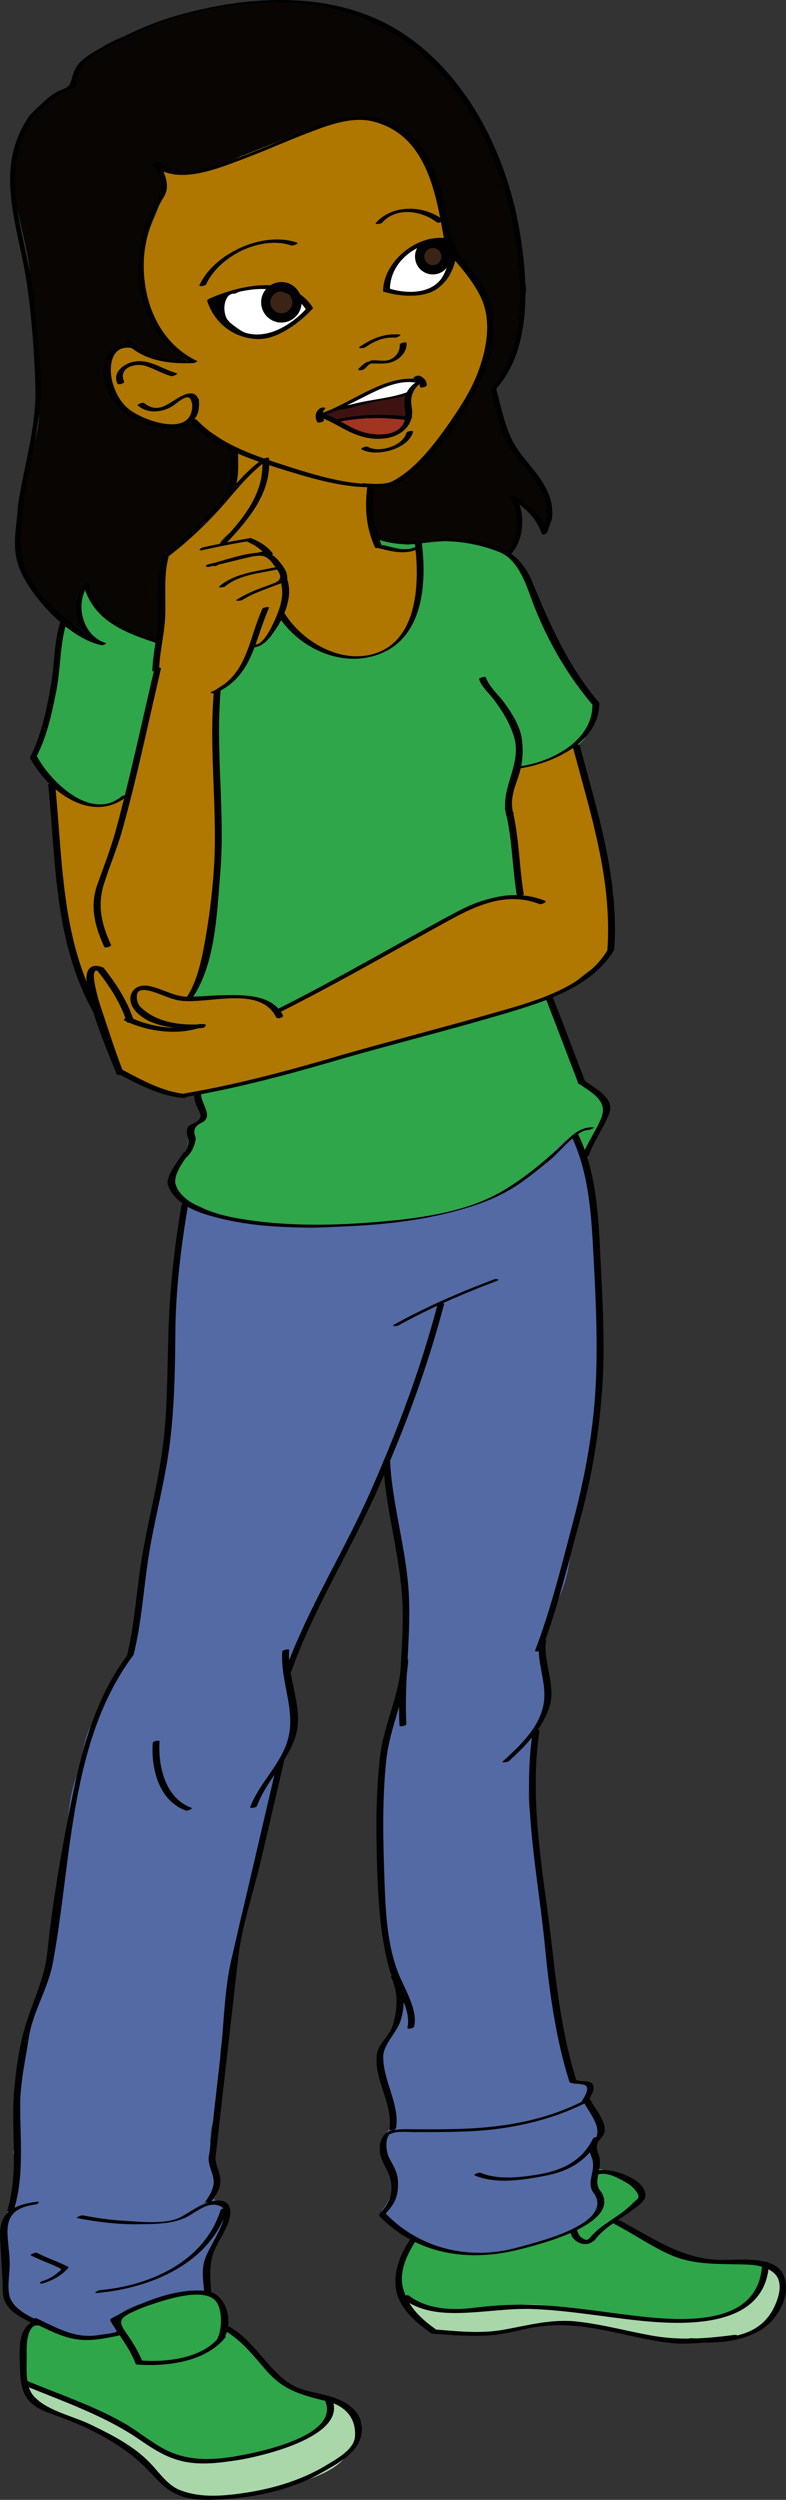 <svg version="1.1" xmlns="http://www.w3.org/2000/svg" xmlns:xlink="http://www.w3.org/1999/xlink" width="63.384" height="201.346" viewBox="0,0,63.384,201.346"><rect x="0" y="0" width="63.384" height="201.346" fill="#333333" stroke="none"/><g transform="translate(-209,-80)"><g data-paper-data="{&quot;isPaintingLayer&quot;:true}" fill="none" fill-rule="nonzero" stroke="none" stroke-width="none" stroke-linecap="butt" stroke-linejoin="miter" stroke-miterlimit="10" stroke-dasharray="" stroke-dashoffset="0" font-family="none" font-weight="none" font-size="none" text-anchor="none" style="mix-blend-mode: normal"><path d="M212.439,266.987c0.376,0.308 0.439,0.46 0.712,0.578c0.806,0.351 2.429,0.823 3.142,0.721c1.376,-0.197 1.187,-0.176 2.481,-0.258c0.069,-0.371 -0.282,-0.935 -0.244,-1.301c0.436,-0.211 1.01,-0.736 1.478,-0.931c0.806,-0.335 2.11,-0.63 2.923,-0.874c0.94,-0.282 2.048,-0.291 3.028,-0.136c0.72,0.112 1.101,1.91 1.242,2.586c0.086,0.413 0.668,0.317 0.928,0.648c0.226,0.286 0.718,0.416 0.893,0.734c0.397,0.721 1.007,1.223 1.474,1.854c0.505,0.682 0.929,1.161 1.682,1.508c0.893,0.411 0.459,0.483 1.55,0.727c0.533,0.119 1.656,0.419 2.172,0.545c0.45,0.112 1.38,0.384 1.388,0.974c1.557,0.566 0.795,1.802 -0.072,2.836c-0.428,0.51 -0.977,1.025 -1.545,1.307c-0.709,0.35 -1.346,0.773 -2.079,1.069c-0.827,0.334 -1.671,0.727 -2.555,0.86c-0.865,0.131 -1.744,0.469 -2.629,0.507c-1.931,0.087 -4.937,0.772 -6.186,-0.925c-1.01,-1.373 -2.531,-2.384 -3.931,-3.381c-1.487,-1.059 -2.982,-1.312 -4.559,-2.188c-0.769,-0.428 -2.198,-0.832 -2.623,-1.64c-0.412,-0.782 -0.272,-1.495 -0.316,-2.386c-0.037,-0.735 -0.003,-1.805 0.301,-2.43c0.28,-0.576 0.641,-0.738 1.45,-0.7" id="Shoe_Left_1_" fill="#2fa64a" stroke="none" stroke-width="1"/><path d="M242.759,260.296c0.553,0.163 0.846,0.483 1.116,0.608c0.512,0.237 1.523,0.29 2.074,0.429c1.262,0.32 2.863,-0.141 4.161,-0.216c1.815,-0.106 3.468,-1.073 5.19,-1.73c0.64,-0.245 1.818,-1.095 1.91,-1.841c0.09,-0.727 -0.476,-1.527 -0.428,-2.282c0.064,-1.053 0.922,-0.406 1.71,-0.183c0.389,0.109 0.476,0.094 0.81,0.319c0.243,0.16 0.71,0.173 0.806,0.445c0.474,1.334 1.499,0.436 0.474,1.334c0.184,-0.017 -2.018,1.758 -1.831,1.802c0.823,0.185 0.659,0.136 1.351,0.574c0.767,0.485 1.629,0.996 2.449,1.353c2.124,0.927 4.288,1.304 6.58,1.304c0.79,0 2.076,-0.29 2.406,0.622c0.198,0.541 0.784,1.732 0.6,2.229c-0.51,1.384 -1,2.482 -2.432,2.78c-2.032,0.425 -5.259,0.774 -7.377,0.462c-1.825,-0.269 -3.927,-0.806 -5.744,-1.142c-2.271,-0.419 -3.793,-0.167 -5.975,0.43c-1.815,0.496 -4.202,0.299 -6.104,0.089c-0.572,-0.064 -1.492,-0.492 -1.879,-0.88c-0.287,-0.287 -0.467,-0.607 -0.659,-0.967c-0.331,-0.623 -0.658,-1.286 -0.727,-1.996c-0.075,-0.771 -0.092,-2.102 0.421,-2.674c0.236,-0.265 0.405,-1.043 0.799,-0.96" id="Shoe_Right_1_" fill="#2fa64a" stroke="none" stroke-width="1"/><path d="M210.785,272.017c2.051,0.334 4.252,1.694 6.182,2.473c2.15,0.866 3.894,2.474 6.085,3.279c2.447,0.899 5.425,0.589 7.866,-0.338c1.145,-0.434 2.333,-0.691 3.229,-1.338c0.556,-0.397 1.173,-0.603 1.409,-1.194c0.164,-0.409 -0.146,-0.688 0.039,-1.038c0.051,-0.098 -0.191,-0.435 -0.186,-0.536c1.188,-0.136 1.637,0.488 2.274,1.508c0.676,1.081 -0.008,1.779 -0.483,2.596c-1.156,1.984 -4.318,2.554 -6.501,3.146c-2.177,0.59 -5.503,1.141 -7.586,0.188c-0.582,-0.266 -0.638,-0.591 -1.013,-1.002c-0.319,-0.35 -0.813,-0.585 -1.186,-0.879c-0.511,-0.402 -0.785,-0.922 -1.241,-1.316c-0.376,-0.324 -0.736,-0.54 -1.186,-0.769c-1.378,-0.699 -3.035,-1.51 -4.46,-2.123c-0.585,-0.252 -1.744,-0.677 -2.268,-1.015c-0.78,-0.502 -0.429,-1.126 -0.98,-1.711" id="Shoe_Trim_Left_1_" fill="#a9d7aa" stroke="none" stroke-width="1"/><path d="M241.935,265.407c0.158,-0.39 2.333,0.764 2.759,0.72c1.021,-0.103 2.176,0.15 3.187,-0.118c0.907,-0.241 1.593,0.016 2.401,-0.214c1.075,-0.305 2.084,-0.183 3.186,-0.071c1.127,0.113 2.202,0.451 3.352,0.57c1.363,0.142 2.8,0.375 4.187,0.499c2.18,0.196 4.17,0.342 6.301,-0.356c3.369,-1.104 3.301,-3.81 3.66,-4.117c1.414,1.062 1.425,2.811 -0.143,4.717c-1.345,1.635 -4.056,1.245 -5.961,1.428c-2.218,0.211 -4.431,-0.653 -6.591,-0.888c-0.997,-0.107 -1.953,-0.245 -2.978,-0.347c-1.419,-0.141 -3.061,-0.017 -4.419,0.324c-1.643,0.412 -3.068,0.318 -4.802,0.381c-0.999,0.035 -1.617,0.293 -2.474,-0.428c-0.523,-0.442 -0.346,-0.146 -0.688,-0.522c-0.042,-0.103 -0.409,-0.54 -0.381,-0.596" id="Shoe_Trim_Right_1_" fill="#a9d7aa" stroke="none" stroke-width="1"/><path d="M257.125,252.084c-0.088,0.486 -0.113,0.625 -0.195,0.83c-0.193,0.489 0.565,1.059 0.301,1.522c-0.599,1.05 0.571,3.173 -0.357,3.95c-1.646,1.38 -3.45,2.199 -5.829,2.649c-0.534,0.102 -1.097,0.165 -1.604,0.366c-0.589,0.233 -1.27,0.205 -1.927,0.178c-0.555,-0.023 -0.516,0.07 -1.032,-0.007c-0.507,-0.076 -0.128,-0.245 -0.736,-0.14c-0.633,-0.107 0.25,0.054 -0.921,-0.145c-0.723,-0.122 -2.149,-0.749 -1.338,-0.675c-1.242,-0.171 -4.079,-1.589 -3.684,-2.552c0.148,-0.36 1.65,-1.75 0.367,-3.948c-0.406,-0.696 -0.456,-1.979 0.294,-2.72c0.765,-0.755 0.347,-0.434 0.306,-1.525c-0.038,-1.077 -1.461,-3.115 -1.272,-4.211c0.205,-1.195 0.566,-0.75 1.183,-2.05c0.353,-0.744 0.838,-3.148 0.153,-4.189c-0.724,-1.102 -0.594,-3.062 -0.849,-4.347c-0.543,-2.74 -0.342,-5.775 -0.42,-8.557c-0.065,-2.394 0.005,-4.822 0.709,-7.089c0.254,-0.813 0.463,-1.662 0.72,-2.497c0.286,-0.94 0.58,-1.766 0.677,-2.749c0.251,-2.557 0.338,-4.835 -0.128,-7.347c-0.17,-0.923 -0.568,-1.782 -0.738,-2.701c-0.188,-1.017 -0.35,-1.98 -0.396,-3.042c-0.04,-0.862 -0.105,-2.075 -0.582,-2.805c-0.574,1.573 -1.008,3.123 -1.826,4.208c-0.824,1.091 -1.141,2.377 -1.781,3.578c-1.148,2.146 -1.907,4.604 -3.276,6.606c-1.354,1.98 -0.308,4.362 -0.209,5.323c0.078,0.759 -0.222,1.084 -0.392,1.833c-0.15,0.671 -0.203,1.514 -0.753,2.047c-0.45,0.438 -0.202,0.56 -0.27,1.148c-0.162,1.46 -0.782,2.311 -1.032,3.782c-0.279,1.647 -0.672,3.198 -1.07,4.729c-0.36,1.384 -0.881,3.08 -1.135,4.51c-0.246,1.388 -0.759,3.15 -0.839,5.979c-0.055,1.931 -0.516,2.209 -0.487,4.062c0.011,0.722 -0.089,0.814 -0.101,1.542c-0.016,0.914 -0.224,0.09 -0.007,0.833c0.318,1.092 -0.583,2.175 -0.65,3.311c-0.068,1.151 -0.113,0.084 0.031,1.222c0.103,0.816 0.871,1.931 0.448,2.583c-1.332,2.057 0.923,1.692 0.861,2.105c-0.352,2.312 -0.484,1.791 -1.585,4.164c-0.695,1.499 0.338,2.772 0.125,2.782c-2.055,0.095 -5.201,0.549 -6.843,1.506c-1.164,0.68 0.125,1.835 -1.336,1.839c-0.601,0.002 -1.983,0.4 -2.579,0.175c-1.053,-0.4 -0.512,0.056 -1.703,-0.485c-1.338,-0.604 -2.51,-1.061 -1.911,-0.784c1.428,0.659 -1.239,-0.463 -1.678,-1.405c-0.442,-0.95 -0.54,-6.05 -0.207,-7.466c0.151,-0.64 0.921,-1.588 0.752,-2.229c-0.073,-0.277 -0.319,-1.296 -0.091,-1.716c0.294,-0.54 -0.532,-0.416 -0.093,-0.995c0.353,-0.465 0.059,-1.066 0.215,-1.768c0.121,-0.54 -0.401,-1.538 -0.177,-2.038c0.236,-0.525 -0.029,-1.147 0.028,-1.727c0.098,-0.984 0.489,-2.154 0.737,-3.321c0.538,-2.542 1.691,-4.466 2.199,-7.189c0.459,-2.467 0.501,-5.564 0.957,-7.954c0.409,-2.143 0.257,-4.104 1.093,-6.207c0.42,-1.058 0.454,-2.585 0.957,-3.604c0.445,-0.9 1.748,-4.146 1.603,-3.154c-0.02,0.135 1.816,-3.476 1.682,-2.771c-0.277,1.457 0.447,-2.686 0.668,-4.117c0.221,-1.431 0.272,-2.907 0.623,-4.275c0.286,-1.118 0.337,-2.356 0.522,-3.52c0.38,-2.386 1.048,-4.738 1.092,-7.174c0.052,-2.865 0.583,-5.395 0.48,-8.252c-0.046,-1.269 0.941,-9.267 0.932,-9.257c5.072,1.98 9.47,2.535 13.545,1.894c3.807,-0.599 7.826,-0.956 11.579,-2.278c2.573,-0.906 4.642,-4.164 6.319,-5.107c0.207,0.352 0.271,0.006 0.426,0.398c0.171,0.436 0.484,1.018 0.592,1.482c0.234,1.015 0.505,2.188 0.641,3.229c0.263,2.003 0.303,3.742 0.379,5.848c0.087,2.396 0.273,4.847 0.117,7.204c-0.155,2.376 0.021,4.774 -0.684,7.025c-0.353,1.126 -0.494,2.143 -0.726,3.303c-0.209,1.049 -0.39,2.194 -0.688,3.255c-0.279,0.996 -0.281,1.883 -0.396,2.839c-0.121,1.013 -0.625,2.849 -1.339,3.652c-0.51,0.575 -0.268,0.773 -0.431,1.616c-0.144,0.738 -0.423,1.2 -0.433,1.959c-0.009,0.531 0.454,1.595 0.512,1.893c0.118,0.615 0.077,0.664 0,1.427c-0.147,1.447 -0.98,2.469 -1.143,3.776c-0.124,0.994 -0.093,2.077 -0.3,3.108c-0.45,2.255 0.396,4.563 0.593,6.822c0.411,4.775 1.285,10.559 1.64,13c0.205,1.416 0.434,0.696 0.722,2.191c0.386,1.998 0.419,2.735 1.697,2.632c0.245,-0.02 -0.322,1.385 0.364,1.581c0.021,0.006 0.092,0.405 0.388,1.344c0.281,0.892 0.82,0.072 0.246,0.7" id="Pants_3_" fill="#536aa4" stroke="none" stroke-width="1"/><path d="M249.915,110.694c-0.073,0.028 -0.148,0.048 -0.198,0.108M238.94,122.523c-0.172,-2.08 -0.611,-3.449 -0.047,-3.405c5.594,0.439 10.039,-11.291 9.713,-12.477c-0.166,-0.608 0.072,-0.734 -0.138,-1.397c-0.155,-0.482 -0.148,-0.679 -0.352,-1.167c-0.477,-1.141 -1.494,-2.086 -2.208,-3.063c-0.629,-0.858 -0.659,-1.959 -1.013,-3.029c-0.369,-1.112 -0.768,-2.578 -1.197,-3.691c-0.233,-0.608 -0.43,-1.368 -0.813,-1.889c-0.396,-0.54 -0.563,-1.001 -1.074,-1.415c-1.104,-0.897 -2.504,-1.559 -3.971,-1.459c-2.673,0.18 -5.606,1.636 -7.96,2.653c-1.459,0.63 -2.441,1.232 -4.025,1.418c-0.676,0.079 -1.662,0.52 -2.334,0.481c-0.478,-0.027 -1.134,-0.706 -1.491,-0.447c0.058,0.051 -0.071,0.406 -0.019,0.445c0.252,0.762 0.672,0.781 0.102,1.649c-0.381,0.581 -0.678,0.838 -0.865,1.563c-0.277,1.072 -0.27,1.96 -0.781,3.022c-0.486,1.007 0.018,2.795 0.366,3.9c0.158,0.501 0.408,0.976 0.602,1.493c0.205,0.547 0.836,1.46 1.237,1.88c0.824,0.863 1.023,1.433 1.995,1.72c-0.926,-0.11 -1.832,0.038 -2.768,-0.188c-0.743,-0.179 -1.927,-1.099 -2.644,-1.171c-0.669,-0.067 -1.309,0.741 -1.389,1.456c-0.099,0.892 0.028,1.862 0.33,2.61c0.445,1.1 1.256,1.593 2.419,1.989c0.459,0.157 1.549,0.238 1.944,0.312c0.625,0.118 1.417,-0.324 2.046,-0.409c0.979,-0.132 1.384,1.592 2.372,1.889c1.74,0.523 1.056,1.193 0.961,1.8c0.53,0.959 0.228,-0.001 -0.137,1.029c-0.193,0.544 -0.068,0.228 -0.098,0.832c-0.026,0.521 0.581,0.368 -0.244,0.287c0.033,0.007 -0.257,0.392 -0.54,0.741c-0.934,0.83 -1.008,-0.7 -0.309,0.464c-1.16,0.612 -0.756,0.612 -1.264,0.957c0.314,0.128 -0.416,0.602 -0.612,0.89c-0.444,0.653 -0.064,0.101 -0.738,0.68c-0.652,0.559 -0.977,0.721 -1.438,0.986c-0.465,0.268 -0.495,0.544 -0.386,1.062c0.213,1.013 0.177,0.737 -0.135,1.688c-0.305,0.93 0.008,1.096 0.121,2.021c-0.598,-1.039 0,0 -0.147,1.165c-0.07,0.553 0.576,1.496 -0.194,1.326c-1.435,-0.317 -5.019,-1.648 -5.833,-4.512c-0.743,0.262 -0.748,1.445 -0.679,2.154c0.096,0.986 0.21,1.504 0.954,2.034c-0.529,-0.161 -1.215,-0.415 -1.668,-0.752c-0.573,-0.427 -0.599,-0.453 -1.047,-0.996c-0.489,-0.593 -1.547,-1.616 -1.944,-2.258c-0.428,-0.69 -1.092,-2.513 -1.223,-3.323c-0.186,-1.147 0.071,-2.196 0.303,-3.313c0.246,-1.187 0.458,-2.002 0.603,-3.185c0.178,-1.462 0.94,-2.724 0.844,-4.21c-0.04,-0.607 -0.139,-1.275 -0.016,-1.876c0.124,-0.609 -0.027,-1.989 -0.078,-2.628c-0.205,-2.594 -0.382,-4.394 -0.667,-7.275c-0.124,-1.245 -0.507,-2.634 -0.769,-3.869c-0.273,-1.29 -0.698,-2.557 -0.649,-3.798c0.048,-1.214 0.552,-2.357 0.952,-3.551c0.469,-1.402 1.524,-2.118 2.764,-2.896c0.647,-0.408 1.048,-0.163 1.35,-0.807c0.24,-0.513 0.372,-1.465 0.819,-1.843c1.563,-1.322 2.688,-1.725 3.947,-2.17c1.842,-0.651 2.855,-1.173 5.03,-1.729c2.25,-0.575 4.243,-0.831 6.548,-0.833c2.189,-0.001 4.637,0.455 6.778,1.086c1.135,0.336 2.652,1.332 3.566,2.093c1.713,1.426 3.814,2.872 4.778,4.935c0.498,1.065 1.105,1.623 1.724,2.636c0.649,1.058 1.26,2.347 1.516,3.565c0.509,2.407 1.195,4.636 1.383,7.139c0.048,0.648 0.253,1.039 0.315,1.676c0.055,0.596 -0.755,3.916 -0.812,4.494c-0.155,1.617 -1.791,3.636 -1.765,4.128c0.211,3.994 6.801,8.762 4.03,10.899c-0.019,0.08 -1.642,-2.543 -1.935,-2.297c-0.086,1.513 -0.235,4.508 -0.944,4.18c-5.023,-2.325 -8.376,0.042 -10.663,-1.437" data-paper-data="{&quot;origPos&quot;:null}" id="Hair_3_" fill="#080503" stroke="none" stroke-width="1"/><path d="M221.557,131.663c-1.695,-0.457 -5.309,-2.269 -5.738,-4.433c-1.408,1.529 0.044,3.83 1.146,4.514c0.038,0.03 0.097,-0.103 0.064,-0.136c-0.966,-0.287 -2.206,-0.89 -2.873,-1.531c-0.321,0.741 -0.714,1.676 -0.589,2.439c0.129,0.792 -0.046,2.231 -0.237,3.002c-0.397,1.607 -0.786,2.455 -1.21,4.063c-0.196,0.741 -0.47,1.143 -0.156,1.766c0.348,0.691 1.324,1.532 1.924,2.029c0.511,0.422 1.135,1.127 1.762,1.328c0.726,0.232 2.009,0.229 2.644,0.068c1.565,-0.397 1.229,-1.293 1.526,-2.791c0.232,-1.166 0.616,-2.301 0.766,-3.517c0.286,-2.312 1.122,-4.144 1.122,-6.581M231.543,129.616c2.024,1.477 3.483,3.162 6.207,3.226c2.307,0.055 4.438,-1.457 4.776,-3.796c0.129,-0.902 0.176,-1.831 0.356,-2.707c0.092,-0.446 0.177,-0.887 0.143,-1.358c-0.034,-0.489 -0.27,-0.849 -0.346,-1.273c1.188,0.081 2.456,-0.283 3.698,-0.157c1.137,0.115 2.576,0.437 3.513,1.197c0.909,0.735 1.979,1.979 2.101,2.986c0.151,1.255 0.947,2.267 1.449,3.452c0.733,1.726 2.244,2.995 3.05,4.709c0.348,0.745 0.731,1.452 0.16,2.225c-0.441,0.598 -0.252,0.83 -0.783,1.358c0.849,-0.288 -0.406,0.622 -0.382,0.663c-1.079,0.615 -2.426,1.209 -3.614,1.603c-0.617,0.205 -1.19,0.18 -1.502,0.838c-0.232,0.494 -0.203,1.194 -0.281,1.729c-0.371,2.494 0.83,4.59 1.069,6.989c0.035,0.365 0.109,0.743 0.076,1.115c-2.841,-0.603 -5.022,0.679 -7.332,2.253c-2.311,1.575 -5.293,2.868 -7.721,4.262c-1.611,0.924 -3.188,1.637 -4.852,2.362c-1.736,-1.621 -4.849,-0.691 -7.052,-0.802c0.365,-0.88 1.117,-2.049 1.203,-3.057c0.101,-1.191 0.725,-2.36 0.785,-3.563c0.065,-1.323 0.405,-2.348 0.343,-3.712c-0.065,-1.435 0,-3.032 0,-4.507c0,-1.593 -0.268,-2.892 -0.343,-4.497c-0.036,-0.786 -0.152,-1.611 -0.071,-2.407c0.062,-0.61 0.304,-1.17 0.341,-1.783c0.042,-0.714 -0.085,-1.065 0.372,-1.518c0.351,-0.349 0.897,-0.554 1.213,-0.979c0.548,-0.736 0.735,-1.993 1.514,-2.479c0.573,-0.358 0.835,-0.378 1.214,-0.997c0.231,-0.375 0.432,-1.202 0.768,-1.373M239.607,123.248c0.261,-0.017 0.572,0.21 0.811,0.305c0.203,0.08 0.396,0.143 0.608,0.188c0.28,0.06 0.577,0.127 0.863,0.125c0.161,-0.001 0.415,-0.085 0.571,-0.023c0.276,0.11 0.346,0.388 0.102,0.459c-0.299,0.087 -0.809,0.006 -1.119,0.021c-0.455,0.022 -1.167,0.018 -1.573,-0.201c-0.289,-0.156 -0.361,-0.504 -0.382,-0.803M224.671,168.072c0.801,-0.172 2.533,-0.424 3.442,-0.592c1.938,-0.357 3.819,-1.249 5.758,-1.654c1.899,-0.396 3.766,-0.945 5.657,-1.399c1.132,-0.272 2.183,-0.735 3.312,-1.034c0.795,-0.21 1.594,-0.348 2.378,-0.578c1.918,-0.564 3.866,-1.23 5.754,-1.909c0.6,-0.217 1.015,-0.23 1.615,-0.313c0.746,-0.103 0.626,-0.04 0.817,0.66c0.276,1.006 1.075,1.797 1.427,2.785c0.315,0.885 0.73,2.059 1.185,2.864c0.458,0.809 1.646,1.095 1.789,2.139c0.072,0.511 -0.209,0.778 -0.324,1.236c-0.123,0.484 -0.07,0.713 -0.36,1.142c-0.251,0.372 -0.413,0.736 -0.606,1.117c-0.315,0.625 -0.366,0.335 -0.659,-0.215c-0.292,-0.55 -0.412,-0.851 -1.062,-0.551c-0.443,0.203 -0.787,0.659 -1.132,0.994c-1.768,1.718 -3.957,3.494 -6.364,4.24c-3.404,1.055 -6.555,1.319 -10.088,1.658c-2.103,0.201 -4.825,0.01 -6.929,-0.169c-1.946,-0.166 -3.599,-0.641 -5.384,-1.4c-0.911,-0.387 -1.436,-0.814 -1.743,-1.76c-0.131,-0.407 -0.322,-0.842 -0.137,-1.28c0.161,-0.382 0.651,-0.705 0.862,-1.076c0.232,-0.409 0.284,-0.831 0.309,-1.302c0.037,-0.686 0.301,-0.594 0.702,-1.075c0.265,-0.317 0.496,-0.856 0.428,-1.291c-0.056,-0.358 -0.736,-1.121 -0.592,-1.345" id="Shirt_3_" fill="#2fa64a" stroke="none" stroke-width="1"/><path d="M250.708,141.734c1.699,0.059 2.979,-1.104 4.538,-1.429c0.306,1.324 1.062,2.801 1.409,4.124c0.422,1.604 0.862,2.595 1.085,4.101c0.22,1.501 0.803,2.717 0.724,4.321c-0.062,1.228 0.081,3.081 -0.542,4.156c-0.317,0.549 -0.965,0.862 -1.454,1.217c-0.596,0.432 -1.102,0.922 -1.686,1.317c-1.091,0.737 -2.279,1.174 -3.576,1.52c-4.006,1.066 -7.897,2.308 -11.909,3.317c-4.388,1.104 -8.423,2.262 -13.032,3.361c-1.62,0.386 -2.762,0.602 -4.337,0.034c-0.702,-0.253 -1.433,-0.352 -2.096,-0.635c-0.567,-0.243 -1.01,-0.642 -1.567,-0.876c0.02,-0.571 -0.213,-1.21 -0.432,-1.727c-0.253,-0.599 -0.312,-1.053 -0.479,-1.697c-0.307,-1.181 -1.177,-2.347 -1.603,-3.514c-0.897,-2.46 -1.466,-4.586 -1.593,-7.245c-0.069,-1.435 -0.407,-3.127 -0.683,-4.537c-0.156,-0.802 -0.152,-1.748 -0.152,-2.593c0,-0.849 -0.735,-1.897 0.271,-1.438c0.65,0.297 1.103,0.842 1.841,1.037c0.622,0.163 1.313,0.266 2.017,0.222c1.682,-0.104 1.751,-1.147 2.159,-2.479c0.2,-0.651 0.625,-1.213 0.816,-1.839c0.207,-0.677 0.156,-1.389 0.3,-2.078c0.29,-1.386 0.648,-2.815 0.722,-4.22c0.141,-2.67 0.419,-4.713 0.598,-7.4c0.086,-1.303 0.113,-1.947 1.261,-2.693c1.026,-0.667 2.192,-1.862 2.958,-2.835c0.667,-0.848 1.15,-1.438 1.878,-2.218c0.472,-0.506 1.453,-2.04 2.246,-1.887c0.022,0.52 -0.28,1.205 -0.386,1.748c-0.099,0.506 -0.343,1.31 -0.557,1.762c-0.281,0.59 -0.791,1.089 -1.204,1.595c-0.416,0.509 -1.226,0.995 -1.512,1.507c0.618,-0.029 1.094,-0.417 1.752,-0.388c0.741,0.032 1.338,0.347 1.824,0.862c1.015,1.077 1.774,1.519 1.774,3.135c0,1.134 -0.502,2.39 -1.038,3.361c-0.234,0.426 -0.732,0.902 -1.139,1.178c-0.248,0.167 -0.492,0.139 -0.682,0.336c-0.225,0.234 -0.224,0.633 -0.335,0.886c-0.246,0.555 -0.623,0.791 -0.942,1.294c-0.377,0.594 -1.681,0.997 -1.608,1.418c0.198,1.147 -0.166,3.1 -0.024,4.023c0.198,1.284 0.232,2.004 0.295,3.303c0.066,1.365 -0.089,3.293 -0.105,4.686c-0.015,1.302 0.068,2.397 -0.116,3.641c-0.157,1.06 -0.319,2.18 -0.524,3.216c-0.209,1.059 -0.318,2.159 -0.576,3.199c-0.213,0.861 -0.793,1.671 -1.031,2.543c1.324,0.082 2.698,-0.354 4.067,-0.15c0.645,0.096 1.327,0.289 1.937,0.563c0.799,0.359 0.949,0.612 1.746,0.16c1.537,-0.873 3.219,-1.408 4.711,-2.38c1.379,-0.897 2.779,-1.485 4.241,-2.232c1.797,-0.919 3.752,-2.397 5.629,-3.149c1.441,-0.577 2.761,-1.23 4.349,-1.124c0.051,-1.088 0.155,-1.688 -0.276,-2.669c-0.38,-0.857 -0.324,-1.56 -0.285,-2.521c0.068,-1.72 -0.474,-3.763 0.334,-5.271" data-paper-data="{&quot;origPos&quot;:null}" id="SkinArms_1_" fill="#b07800" stroke="none" stroke-width="1"/><path d="M222.057,93.457c-0.032,-0.083 -0.076,-0.101 -0.063,-0.19c1.739,1.784 4.717,0.018 6.553,-0.721c2.024,-0.813 4.171,-1.678 6.261,-2.386c2.378,-0.805 4.066,-1.028 6.219,0.269c1,0.603 2.236,1.856 2.642,3.064c0.393,1.169 0.89,1.939 0.999,3.174c0.052,0.574 0.073,1.177 0.127,1.728c0.052,0.528 0.287,1.09 0.49,1.617c0.393,1.018 1.113,1.601 1.79,2.379c0.758,0.872 1.012,2.018 1.319,3.05c0.363,1.21 0.017,2.283 -0.207,3.41c-0.109,0.559 -0.816,1.866 -0.985,2.42c-0.195,0.644 -0.474,0.899 -0.827,1.457c-0.604,0.95 -3.233,4.205 -4.339,5.236c-1.661,1.551 -3.099,0.458 -3.234,1.992c-0.143,1.61 0.09,1.605 0.146,2.76c0.016,0.315 0.173,0.732 0.428,0.984c0.276,0.274 0.604,0.248 1.018,0.352c0.747,0.188 1.51,0.335 2.281,0.034c0.682,1.934 0.04,4.77 -0.84,6.533c-0.922,1.847 -3.76,2.888 -5.813,2.155c-1.016,-0.362 -2.108,-1.111 -2.998,-1.712c-1.289,-0.869 -1.236,-1.439 -1.034,-2.783c0.159,-1.061 -0.218,-2.118 -0.925,-2.887c-0.68,-0.739 -0.893,-1.932 -2.158,-1.98c-0.598,-0.023 -1.117,0.372 -1.772,0.276c0.015,-0.551 0.845,-0.906 1.219,-1.256c0.461,-0.431 0.75,-0.88 0.963,-1.482c0.266,-0.753 1.564,-3.115 0.875,-3.822c-0.761,0.777 -1.647,1.421 -2.484,2.142c0.046,-1.115 0.65,-1.819 0.057,-2.988c-0.402,-0.792 -1.863,-1.409 -2.582,-2.049c-0.768,-0.685 -0.761,-0.322 -1.626,-0.107c-0.564,0.141 -1.29,0.186 -1.863,0.055c-1.061,-0.242 -2.059,-0.772 -2.916,-1.537c-1.127,-1.004 -1.848,-4.293 0.055,-4.651c0.934,-0.176 1.718,0.565 2.582,0.803c1.061,0.291 2.173,0.229 3.22,0.471c-0.208,-0.42 -0.835,-0.62 -1.204,-0.919c-0.399,-0.323 -0.789,-0.657 -1.105,-1.05c-0.592,-0.733 -1.034,-1.806 -1.337,-2.712c-0.778,-2.323 -0.641,-4.471 0.305,-6.701c0.279,-0.659 0.635,-1.454 0.765,-2.144c0.151,-0.805 -0.242,-1.545 -0.204,-2.414c0.147,-0.057 0.196,0.019 0.275,0.061" data-paper-data="{&quot;origPos&quot;:null}" id="SkinFace_1_" fill="#af7700" stroke="none" stroke-width="1"/><path d="M235.947,113.026c1.064,-0.475 2.131,-1.202 3.182,-1.719c0.888,-0.436 2.231,-0.729 3.156,-0.688c0.092,0.004 0.185,0.071 0.277,0.101c-0.002,0.012 -0.003,0.082 -0.001,0.093c-0.193,0.097 -0.335,0.341 -0.451,0.521c-0.22,0.343 -0.193,0.398 -0.587,0.486c-0.557,0.124 -1.17,0.19 -1.749,0.281c-0.634,0.101 -1.257,0.349 -1.896,0.468c-0.355,0.065 -0.729,0.153 -1.068,0.217c-0.233,0.043 -0.602,-0.023 -0.804,0.099c-0.009,0.013 -0.018,0.024 -0.026,0.037" id="Teeth_1_" fill="#ffffff" stroke="none" stroke-width="1"/><path d="M226.379,104.213c0.961,-0.206 1.151,-0.63 2.034,-0.748c0.498,-0.067 1.39,-0.327 1.955,-0.256c0.609,0.078 0.811,-0.143 1.23,0.084c0.362,0.196 0.93,0.427 1.248,0.69c0.093,0.077 0.76,0.652 0.838,0.76c0.351,0.48 -0.313,0.857 -0.411,0.933c-0.503,0.391 -0.706,0.379 -1.212,0.674c-0.514,0.3 -1.505,0.994 -2.115,0.944c-0.633,-0.051 -2.259,-0.814 -2.729,-1.276c-0.184,-0.181 -0.999,-1.316 -0.609,-1.542M240.425,101.741c-0.15,0.129 -0.141,0.399 -0.174,0.587c-0.074,0.412 -0.495,1.046 -0.06,1.055c0.363,0.008 1.959,0.321 2.328,0.29c0.729,-0.062 1.812,-0.689 2.423,-1.498c0.21,-0.277 0.167,-0.619 0.245,-0.948c0.066,-0.279 0.142,-1.502 -0.105,-1.684c-0.363,-0.268 -0.363,-0.268 -1.039,-0.174c-0.602,0.083 -1.194,0.289 -1.737,0.567c-0.348,0.178 -0.812,0.487 -0.971,0.734c-0.1,0.156 -0.357,0.401 -0.466,0.551c-0.096,0.131 -0.298,0.069 -0.246,0.253" id="Eye_Whites_1_" fill="#ffffff" stroke="none" stroke-width="1"/><path d="M231.879,103.158c0.206,-0.008 0.479,0.223 0.638,0.349c0.208,0.165 0.229,0.301 0.295,0.537c0.037,0.136 -0.019,0.282 -0.02,0.427c-0.001,0.143 0.027,0.156 -0.024,0.273c-0.079,0.179 -0.036,0.233 -0.193,0.383c-0.101,0.094 -0.189,0.183 -0.313,0.251c-0.481,0.267 -1.188,0.286 -1.62,-0.116c-0.213,-0.198 -0.317,-0.248 -0.365,-0.562c-0.049,-0.324 0.033,-0.661 0.15,-0.949c0.177,-0.437 1.014,-0.731 1.452,-0.593M242.731,100.8c0.026,0.245 0.255,0.52 0.403,0.698c0.307,0.365 0.961,0.354 1.322,0.138c0.188,-0.113 0.556,-0.521 0.621,-0.757c0.05,-0.181 -0.207,-0.741 -0.34,-0.89c-0.149,-0.169 -0.593,-0.306 -0.787,-0.376c-0.88,-0.322 -1.279,0.594 -1.219,1.187z" id="Irises_3_" fill="#3b2416" stroke="none" stroke-width="1"/><path d="M235.056,113.406c0.769,-0.479 1.673,-0.586 2.525,-0.85c0.887,-0.275 1.789,-0.354 2.702,-0.483c0.562,-0.078 1.117,-0.3 1.669,-0.353c-0.027,0.156 -0.14,0.261 -0.14,0.441c0,0.162 0.035,0.331 0.054,0.494c0.024,0.237 0.215,0.683 0.075,0.896c-0.09,0.138 -0.262,0.121 -0.396,0.103c-0.187,-0.026 -0.394,-0.037 -0.592,-0.054c-0.404,-0.034 -0.808,-0.053 -1.222,-0.053c-0.823,0 -1.694,-0.038 -2.489,0.142c-0.312,0.071 -0.646,0.148 -0.96,0.195c-0.328,0.049 -0.643,-0.184 -0.946,-0.332c-0.086,-0.043 -0.275,-0.097 -0.263,-0.184" id="Mouth_1_" fill="#3f1212" stroke="none" stroke-width="1"/><path d="M236.179,113.951c-0.025,-0.189 2.214,-0.39 2.493,-0.403c0.608,-0.03 1.229,0.041 1.84,0.04c0.239,0 0.315,-0.034 0.548,0.012c0.185,0.037 0.596,0.01 0.73,0.113c0.006,0.001 0.013,0.003 0.02,0.005c0.18,0.51 -0.256,0.784 -0.602,1.043c-0.387,0.291 -0.767,0.364 -1.254,0.469c-0.613,0.131 -1.324,-0.037 -1.91,-0.232c-0.322,-0.107 -0.594,-0.27 -0.891,-0.428c-0.246,-0.132 -0.56,-0.25 -0.779,-0.409c-0.091,-0.066 -0.183,-0.18 -0.219,-0.28" id="Tongue_1_" fill="#a23422" stroke="none" stroke-width="1"/><path d="M241.125,186.757c-0.135,0.074 -0.642,0.094 -0.318,-0.083c2.576,-1.42 5.27,-2.589 8.021,-3.625c0.213,-0.081 0.559,-0.001 0.192,0.137c-2.709,1.021 -5.358,2.175 -7.895,3.571zM252.691,212.861c-0.056,0.146 -0.588,0.203 -0.544,0.09c1.302,-3.412 2.175,-6.999 3.105,-10.526c0.977,-3.71 1.666,-7.558 1.812,-11.398c0.138,-3.578 -0.055,-7.169 -0.252,-10.742c-0.165,-2.979 -0.427,-6.035 -1.727,-8.764c-0.049,-0.1 0.483,-0.29 0.551,-0.147c1.363,2.861 1.605,6.099 1.75,9.22c0.166,3.609 0.423,7.236 0.201,10.845c-0.225,3.666 -0.815,7.354 -1.791,10.896c-0.97,3.523 -1.799,7.106 -3.105,10.526zM232.498,214.597c-0.051,0.145 -0.585,0.208 -0.544,0.095c1.818,-5.074 4.769,-9.674 6.942,-14.599c2.142,-4.851 4.024,-9.833 5.374,-14.966c0.037,-0.143 0.578,-0.222 0.544,-0.094c-1.347,5.127 -3.216,10.128 -5.374,14.966c-2.19,4.913 -5.124,9.531 -6.942,14.598zM219.778,213.276c-0.035,0.144 -0.577,0.226 -0.543,0.094c0.645,-2.623 0.771,-5.33 1.219,-7.987c0.549,-3.265 1.445,-6.451 1.777,-9.754c0.323,-3.213 0.249,-6.418 0.404,-9.637c0.144,-3.002 0.498,-5.98 1.002,-8.941c0.023,-0.139 0.568,-0.236 0.544,-0.094c-0.587,3.445 -1.014,6.945 -1.041,10.445c-0.024,3.062 -0.079,6.133 -0.487,9.171c-0.411,3.064 -1.264,6.038 -1.716,9.092c-0.375,2.537 -0.545,5.116 -1.159,7.611zM250.033,221.85c-0.102,0.091 -0.626,0.148 -0.502,0.035c1.336,-1.213 2.887,-2.652 3.28,-4.496c0.375,-1.765 -0.57,-3.4 -0.328,-5.172c0.02,-0.137 0.566,-0.239 0.545,-0.093c-0.26,1.891 0.927,3.727 0.204,5.581c-0.656,1.69 -1.879,2.945 -3.199,4.145zM251.96,219.493c0.021,-0.138 0.567,-0.238 0.546,-0.095c-0.886,5.774 0.374,11.766 1.021,17.51c0.398,3.531 0.871,7.251 1.951,10.646c0.039,0.125 -0.508,0.284 -0.551,0.147c-1.099,-3.449 -1.629,-7.278 -1.976,-10.873c-0.553,-5.738 -1.877,-11.568 -0.991,-17.335zM241.77,218.848c0.009,0.16 -0.546,0.256 -0.552,0.147c-0.196,-3.647 0.502,-7.281 0.166,-10.924c-0.319,-3.479 -1.323,-6.854 -1.486,-10.344c-0.008,-0.16 0.547,-0.253 0.552,-0.146c0.163,3.495 1.227,6.857 1.486,10.342c0.272,3.652 -0.361,7.278 -0.166,10.925zM241.365,213.816c0.006,-0.168 0.554,-0.241 0.553,-0.151c-0.119,2.829 -1.493,5.375 -1.777,8.174c-0.319,3.121 -0.254,6.249 -0.144,9.38c0.091,2.577 0.182,5.381 1.165,7.804c0.474,1.174 1.555,2.9 1.235,4.211c-0.035,0.143 -0.576,0.225 -0.545,0.094c0.377,-1.539 -1.09,-3.355 -1.474,-4.793c-0.729,-2.721 -0.888,-5.465 -0.971,-8.271c-0.09,-2.945 -0.104,-5.885 0.243,-8.817c0.311,-2.613 1.604,-4.973 1.715,-7.631zM221.316,220.387c0.012,-0.17 0.558,-0.237 0.551,-0.148c-0.137,2.012 0.461,4.601 2.571,5.366c0.173,0.064 -0.324,0.268 -0.451,0.222c-2.164,-0.784 -2.814,-3.356 -2.671,-5.44zM229.717,225.462c-0.055,0.145 -0.586,0.205 -0.545,0.092c0.693,-1.821 2.196,-3.181 2.891,-4.985c0.982,-2.55 -0.477,-4.947 -0.301,-7.535c0.012,-0.169 0.557,-0.237 0.551,-0.148c-0.163,2.41 1.331,4.904 0.421,7.261c-0.741,1.923 -2.282,3.383 -3.017,5.315zM226.029,264.641c0.008,0.16 -0.545,0.255 -0.55,0.148c-0.048,-0.852 -0.251,-1.823 -0.003,-2.662c0.226,-0.768 0.652,-1.376 1,-2.084c0.209,-0.425 1.035,-1.933 0.381,-2.303c-0.968,-0.547 -1.968,0.39 -2.749,0.799c-1.182,0.618 -2.647,0.589 -3.947,0.609c-1.655,0.024 -3.315,-0.183 -4.937,-0.495c-0.163,-0.033 0.317,-0.246 0.451,-0.221c1.086,0.21 2.186,0.373 3.291,0.435c1.289,0.069 3.4,0.332 4.588,-0.29c0.904,-0.475 1.85,-1.26 2.911,-1.334c1.117,-0.079 1.259,0.787 1,1.604c-0.282,0.887 -0.836,1.595 -1.185,2.443c-0.456,1.107 -0.317,2.191 -0.251,3.351zM216.824,264.685c-0.364,0.032 0.087,-0.219 0.235,-0.231c4.058,-0.357 8.416,-2.296 9.729,-6.447c0.045,-0.145 0.583,-0.214 0.544,-0.094c-1.4,4.425 -6.228,6.396 -10.508,6.772zM212.485,263.902c-0.32,0.097 -0.367,-0.088 -0.048,-0.182c0.46,-0.138 0.923,-0.391 1.277,-0.72c0.068,-0.064 0.325,-0.207 0.131,-0.303c-0.155,-0.076 -0.31,-0.152 -0.469,-0.22c-0.638,-0.273 -1.29,-0.513 -1.908,-0.834c-0.077,-0.039 0.372,-0.265 0.518,-0.189c0.821,0.426 1.708,0.704 2.529,1.131c0.037,0.018 0.007,0.058 -0.009,0.078c-0.523,0.608 -1.26,1.01 -2.021,1.239zM231.372,221.914c0.032,-0.143 0.575,-0.227 0.543,-0.096c-0.617,2.648 -1.236,5.3 -1.855,7.949c-0.599,2.568 -1.561,5.358 -1.853,7.931c-0.611,5.38 -1.224,10.76 -1.836,16.14c-0.019,0.171 -0.56,0.229 -0.551,0.148c0.317,-2.785 0.634,-5.57 0.951,-8.355c0.29,-2.546 0.307,-5.318 0.89,-7.818c1.237,-5.298 2.474,-10.599 3.711,-15.899zM211.938,257.341c0.388,-0.052 0.13,0.185 -0.098,0.215c-3.162,0.429 -2.038,2.59 -2.055,4.883c-0.006,0.757 -0.269,2.072 0.087,2.771c0.498,0.979 1.622,1.371 2.525,1.883c0.08,0.045 -0.377,0.271 -0.519,0.191c-1.248,-0.708 -2.629,-1.161 -2.655,-2.784c-0.024,-1.462 -0.157,-2.884 -0.219,-4.336c-0.087,-2.009 1.118,-2.577 2.934,-2.823zM219.256,213.341c0.081,-0.108 0.614,-0.187 0.5,-0.032c-5.203,6.944 -4.959,16.673 -6.504,24.831c-0.392,2.072 -1.61,3.9 -1.928,5.983c-0.274,1.792 -0.688,3.586 -0.694,5.407c-0.009,2.808 0.332,5.73 -0.506,8.443c-0.044,0.146 -0.582,0.215 -0.544,0.095c0.942,-3.052 0.308,-6.289 0.542,-9.435c0.121,-1.613 0.356,-3.336 0.763,-4.896c0.578,-2.222 1.681,-4.155 1.926,-6.468c0.457,-4.321 1.227,-8.739 2.111,-12.997c0.802,-3.865 1.937,-7.732 4.334,-10.931zM239.576,258.466c-0.094,-0.098 0.417,-0.298 0.517,-0.192c2.757,2.871 6.81,3.811 10.633,2.749c1.56,-0.436 7.821,-1.895 6.169,-4.38c-0.051,-0.074 0.456,-0.29 0.552,-0.147c1.758,2.645 -5.156,4.335 -6.672,4.71c-4.05,1.005 -8.221,0.362 -11.199,-2.74zM240.083,258.305c-0.091,0.1 -0.622,0.167 -0.5,0.033c0.713,-0.774 1.09,-1.404 0.958,-2.515c-0.102,-0.854 -0.636,-1.408 -0.853,-2.2c-0.23,-0.841 0.049,-1.826 0.958,-2.07c0.322,-0.086 0.371,0.099 0.05,0.185c-0.759,0.205 -0.559,1.605 -0.316,2.059c0.323,0.6 0.69,1.177 0.713,1.881c0.04,1.208 -0.219,1.771 -1.01,2.627zM240.453,251.893c-0.135,0.073 -0.643,0.091 -0.322,-0.086c0.549,-0.298 1.082,-0.315 1.704,-0.312c1.491,0.007 2.997,0.023 4.487,-0.034c3.415,-0.13 6.722,-0.701 9.787,-2.276c0.134,-0.068 0.646,-0.084 0.321,0.083c-2.305,1.184 -4.75,1.861 -7.313,2.199c-1.334,0.176 -2.682,0.227 -4.027,0.247c-0.841,0.013 -1.686,0.005 -2.529,0.014c-0.601,0.008 -1.584,-0.12 -2.108,0.165zM257.369,254.128c-0.019,0.172 -0.561,0.23 -0.556,0.145c0.045,-0.425 -0.407,-0.966 -0.257,-1.349c0.118,-0.297 0.458,-0.531 0.553,-0.813c0.348,-1.037 -0.741,-2.087 -1.119,-2.983c-0.048,-0.109 0.489,-0.289 0.551,-0.146c0.317,0.75 1.475,1.955 1.184,2.827c-0.115,0.343 -0.413,0.496 -0.539,0.812c-0.215,0.549 0.238,0.963 0.183,1.507zM240.529,239.22c-0.049,-0.1 0.482,-0.29 0.553,-0.149c0.548,1.126 0.607,2.495 0.221,3.688c-0.303,0.939 -1.375,1.889 -1.396,2.851c-0.043,1.951 1.35,3.874 1.031,5.797c-0.023,0.139 -0.566,0.237 -0.544,0.094c0.333,-2.007 -1.244,-3.944 -1.01,-6.001c0.102,-0.887 0.986,-1.444 1.258,-2.29c0.428,-1.328 0.508,-2.715 -0.113,-3.99zM256.431,249.238c-0.055,0.146 -0.586,0.205 -0.543,0.094c0.115,-0.295 0.791,-1.156 0.267,-1.39c-0.375,-0.171 -0.83,-0.043 -1.21,-0.221c-0.096,-0.044 0.145,-0.157 0.162,-0.164c0.105,-0.039 0.248,-0.077 0.355,-0.025c0.225,0.103 0.512,0.078 0.754,0.108c0.156,0.019 0.416,0.026 0.525,0.163c0.381,0.479 -0.136,0.978 -0.31,1.435zM247.292,255.222c-0.174,-0.074 0.327,-0.273 0.454,-0.221c1.354,0.569 3.045,0.393 4.461,0.173c1.973,-0.308 3.692,-1.024 4.608,-2.922c0.07,-0.145 0.592,-0.191 0.545,-0.094c-0.836,1.733 -2.395,2.691 -4.227,3.051c-1.805,0.356 -4.083,0.748 -5.841,0.013zM226.087,257.261c-0.094,0.137 -0.591,0.16 -0.544,0.092c0.453,-0.655 0.858,-1.268 0.618,-2.114c-0.164,-0.58 -0.434,-1.082 -0.3,-1.694c0.03,-0.142 0.574,-0.23 0.544,-0.094c-0.178,0.815 0.432,1.512 0.365,2.336c-0.049,0.594 -0.351,0.995 -0.683,1.474zM256.827,254.327c-0.003,-0.163 0.549,-0.251 0.553,-0.147c0.016,0.828 -0.55,1.674 0.113,2.382c0.092,0.1 -0.418,0.297 -0.52,0.191c-0.699,-0.746 -0.127,-1.556 -0.146,-2.426z" id="Pants_2_" fill="#010101" stroke="none" stroke-width="1"/><path d="M242.097,260.332c0.104,-0.162 0.662,-0.203 0.515,0.021c-0.735,1.131 -1.48,2.57 -1.104,3.967c0.401,1.485 1.466,2.467 2.687,3.328c0.227,0.162 -0.279,0.389 -0.436,0.278c-1.256,-0.886 -2.72,-2.119 -2.858,-3.781c-0.116,-1.425 0.432,-2.64 1.196,-3.813zM268.236,268.061c0.38,-0.049 0.205,0.291 -0.069,0.327c-1.87,0.242 -3.705,0.537 -5.588,0.267c-2.119,-0.304 -4.178,-0.926 -6.295,-1.218c-1.729,-0.237 -3.366,-0.218 -5.072,0.178c-0.921,0.212 -1.83,0.427 -2.777,0.488c-1.539,0.097 -3.034,-0.024 -4.562,-0.146c-0.373,-0.03 -0.016,-0.352 0.209,-0.333c1.839,0.146 3.673,0.352 5.51,0.024c2.016,-0.358 3.879,-0.893 5.952,-0.661c2.002,0.223 3.932,0.749 5.909,1.111c2.337,0.431 4.451,0.263 6.783,-0.037zM264.468,268.658c-0.373,-0.012 -0.011,-0.34 0.207,-0.33c2.406,0.078 5.383,0.126 6.672,-2.341c0.422,-0.806 0.912,-2.201 0.039,-2.933c-0.79,-0.663 -1.883,-0.658 -2.865,-0.677c-1.827,-0.037 -3.663,0.012 -5.376,-0.728c-1.616,-0.7 -3.051,-1.723 -4.613,-2.531c-0.238,-0.123 0.265,-0.366 0.436,-0.277c2.775,1.436 4.975,3.139 8.254,3.184c1.242,0.014 4.177,-0.362 4.906,1.112c0.797,1.612 -0.396,3.74 -1.86,4.578c-1.798,1.026 -3.786,1.007 -5.8,0.943zM241.528,265.172c-0.226,-0.167 0.28,-0.393 0.435,-0.279c1.526,1.13 3.489,1.207 5.312,0.978c1.851,-0.231 3.65,-0.303 5.514,-0.194c2.185,0.127 4.322,0.459 6.497,0.73c3.734,0.464 10.901,1.424 11.168,-4.019c0.01,-0.197 0.565,-0.304 0.553,-0.062c-0.26,5.311 -6.949,4.969 -10.75,4.551c-2.74,-0.299 -5.44,-0.782 -8.201,-0.896c-2.139,-0.09 -4.207,0.313 -6.328,0.317c-1.506,0.004 -2.963,-0.211 -4.2,-1.126zM256.947,260.443c-0.114,0.155 -0.672,0.19 -0.515,-0.024c0.859,-1.174 2.202,-1.7 3.26,-2.648c0.238,-0.214 0.464,-0.44 0.707,-0.652c0.371,-0.325 -0.532,-1.111 -0.723,-1.221c-0.632,-0.371 -1.57,-0.943 -2.33,-0.787c-0.334,0.067 -0.42,-0.23 -0.08,-0.299c1.031,-0.212 3.861,0.67 3.784,2.071c-0.026,0.437 -0.88,0.985 -1.185,1.214c-0.994,0.746 -2.173,1.324 -2.918,2.346zM255.006,259.821c-0.042,-0.214 0.511,-0.352 0.552,-0.148c0.048,0.245 0.199,0.471 0.414,0.604c0.152,0.092 0.341,0.212 0.479,0.061c0.132,-0.146 0.669,-0.139 0.445,0.106c-0.59,0.648 -1.733,0.174 -1.89,-0.623z" id="Right_Shoe_1_" fill="#010101" stroke="none" stroke-width="1"/><path d="M227.072,267.682c-0.235,-0.139 0.27,-0.375 0.439,-0.277c1.876,1.099 2.774,2.921 4.426,4.27c1.421,1.158 3.154,0.935 4.697,1.735c0.754,0.389 1.473,1.075 1.542,1.98c0.154,1.974 -1.749,2.914 -3.242,3.767c-2.343,1.337 -5.253,1.987 -7.926,2.141c-1.148,0.067 -2.436,0.132 -3.529,-0.301c-1.118,-0.443 -1.732,-1.193 -2.544,-2.043c-1.988,-2.08 -4.743,-3.429 -7.424,-4.403c-0.766,-0.276 -1.739,-0.599 -2.253,-1.285c-0.645,-0.857 -0.623,-1.832 -0.655,-2.871c-0.04,-1.279 -0.168,-2.819 1.136,-3.467c0.186,-0.093 0.583,0.051 0.286,0.215c-0.053,0.029 -0.105,0.06 -0.158,0.088c-0.19,0.105 -0.673,-0.003 -0.347,-0.184c0.053,-0.028 0.105,-0.058 0.158,-0.087c0.095,0.072 0.19,0.144 0.285,0.216c-0.898,0.446 -0.815,1.827 -0.811,2.667c0.005,0.973 -0.133,2.428 0.616,3.202c1.127,1.165 3.061,1.528 4.497,2.218c1.725,0.832 3.512,1.727 4.854,3.13c0.712,0.744 1.391,1.77 2.383,2.163c1.45,0.575 3.037,0.513 4.558,0.323c2.574,-0.321 5.097,-1.005 7.326,-2.365c0.776,-0.474 2.169,-1.224 2.239,-2.263c0.104,-1.534 -0.819,-2.486 -2.258,-2.843c-2.03,-0.503 -3.474,-0.85 -4.893,-2.479c-1.083,-1.242 -1.961,-2.402 -3.402,-3.247zM211.528,267.009c-0.241,-0.113 0.263,-0.36 0.435,-0.279c1.081,0.507 2.226,1.149 3.417,1.345c1.157,0.191 2.294,-0.091 3.423,-0.325c0.333,-0.069 0.42,0.228 0.08,0.298c-1.16,0.243 -2.329,0.522 -3.52,0.394c-1.339,-0.147 -2.64,-0.871 -3.835,-1.433zM210.848,272.085c-0.241,-0.1 0.26,-0.351 0.435,-0.279c2.603,1.08 5.325,1.978 7.774,3.392c1.144,0.662 2.179,1.555 3.36,2.146c1.49,0.744 3.11,0.813 4.743,0.616c1.854,-0.223 9.477,-1.615 8.027,-4.655c-0.085,-0.177 0.454,-0.349 0.553,-0.147c1.423,2.984 -5.348,4.601 -7.202,4.918c-1.435,0.248 -3.048,0.486 -4.501,0.227c-1.456,-0.26 -2.554,-0.962 -3.758,-1.788c-2.891,-1.985 -6.217,-3.097 -9.431,-4.43zM220.08,270.448c-0.372,-0.03 -0.014,-0.349 0.21,-0.332c2.067,0.161 4.958,-0.125 6.359,-1.86c0.119,-0.148 0.678,-0.178 0.516,0.022c-1.58,1.957 -4.738,2.353 -7.085,2.17zM226.964,268.518c-0.11,0.156 -0.669,0.193 -0.516,-0.021c0.488,-0.694 0.548,-2.636 -0.147,-3.264c-0.999,-0.901 -3.552,-0.116 -4.64,0.229c-0.718,0.227 -1.429,0.486 -2.108,0.819c-0.946,0.464 -0.967,0.771 -0.426,1.549c0.511,0.738 0.984,1.456 1.319,2.291c0.076,0.188 -0.469,0.352 -0.551,0.146c-0.489,-1.218 -1.33,-2.21 -1.991,-3.331c-0.048,-0.081 0.004,-0.158 0.081,-0.201c2.147,-1.19 5.089,-2.484 7.625,-2.216c1.742,0.186 2.286,2.677 1.354,3.999z" id="Left_Shoe_1_" fill="#010101" stroke="none" stroke-width="1"/><path d="M232.9,104.008c0.188,0.669 -0.202,1.364 -0.872,1.552c-0.669,0.188 -1.362,-0.203 -1.549,-0.873c-0.188,-0.669 0.203,-1.363 0.873,-1.551c0.666,-0.187 1.36,0.203 1.548,0.872zM243.682,99.627c-0.575,0.122 -0.939,0.688 -0.816,1.263c0.122,0.574 0.688,0.94 1.262,0.817c0.574,-0.123 0.94,-0.688 0.817,-1.263c-0.123,-0.574 -0.688,-0.94 -1.263,-0.817z" id="Irises_2_" fill="none" stroke="#010101" stroke-width="0.75"/><path d="M221.982,131.638c0.136,0.045 -0.236,0.204 -0.337,0.169c-2.593,-0.863 -5.107,-1.79 -5.904,-4.67c0.132,-0.021 0.264,-0.044 0.395,-0.065c-1.133,1.537 -0.512,4.119 1.388,4.725c0.145,0.047 -0.248,0.19 -0.337,0.171c-2.034,-0.428 -4.151,-2.424 -5.353,-4.034c-0.679,-0.91 -1.314,-1.928 -1.527,-3.062c-0.27,-1.434 0.07,-2.727 0.143,-4.162c0.007,-0.132 0.417,-0.188 0.413,-0.111c-0.111,2.196 -0.58,4.129 0.644,6.132c1.09,1.784 2.588,2.985 4.238,4.212c0.333,0.248 0.68,0.568 1.088,0.686c0.889,0.257 -0.156,0.136 0.055,0.24c-0.558,-0.275 -1.04,-0.708 -1.315,-1.277c-0.57,-1.182 -0.609,-2.419 0.186,-3.498c0.043,-0.058 0.364,-0.176 0.395,-0.066c0.789,2.852 3.264,3.756 5.828,4.61zM219.124,107.579c-0.078,-0.082 0.308,-0.23 0.391,-0.148c1.349,1.434 3.393,1.717 5.274,1.626c-0.093,0.055 -0.187,0.11 -0.281,0.165c-2.844,-1.352 -4.468,-4.588 -4.339,-7.692c0.072,-1.743 0.494,-3.599 1.358,-5.131c0.332,-0.589 0.676,-0.962 0.464,-1.672c-0.151,-0.504 -0.308,-1.003 -0.58,-1.456c-0.043,-0.07 0.346,-0.222 0.413,-0.11c0.504,0.84 0.928,1.838 0.382,2.717c-0.9,1.448 -1.534,3.354 -1.605,5.062c-0.137,3.277 1.201,6.666 4.293,8.137c0.1,0.047 -0.251,0.164 -0.281,0.165c-1.945,0.095 -4.091,-0.179 -5.489,-1.663zM248.968,111.36c-0.072,0.079 -0.472,0.126 -0.377,0.021c2.506,-2.731 2.558,-7.317 2.168,-10.767c-0.531,-4.705 -2.137,-9.46 -4.994,-13.275c-3.336,-4.453 -8.136,-7.014 -13.74,-7.147c-3.554,-0.085 -7.227,0.523 -10.542,1.825c-1.362,0.535 -2.668,1.191 -3.971,1.856c-1.328,0.678 -2.342,1.443 -2.334,3.043c0,0.079 -0.13,0.112 -0.187,0.13c-1.423,0.442 -2.12,1.282 -3.202,2.2c-0.08,0.068 -0.477,0.105 -0.377,0.021c0.767,-0.651 1.431,-1.557 2.38,-1.957c0.686,-0.29 0.834,-0.316 1.014,-1.031c0.129,-0.514 0.343,-1.003 0.749,-1.365c0.871,-0.777 1.948,-1.209 2.975,-1.74c1.527,-0.789 3.117,-1.46 4.773,-1.93c5.967,-1.696 13.004,-2.075 18.372,1.566c5.096,3.456 8.129,9.625 9.188,15.563c0.714,4.022 1.115,9.71 -1.895,12.987zM210.862,120.621c-0.016,0.11 -0.427,0.187 -0.409,0.067c0.46,-3.14 1.492,-6.287 1.402,-9.488c-0.076,-2.69 -0.292,-5.557 -0.67,-8.227c-0.669,-4.718 -2.836,-9.351 0.227,-13.706c0.061,-0.086 0.465,-0.146 0.377,-0.021c-3.35,4.764 -0.384,10.205 -0.01,15.37c0.189,2.612 0.672,5.397 0.436,8.002c-0.246,2.701 -0.96,5.323 -1.353,8.003zM250.179,124.61c-0.078,0.071 -0.475,0.11 -0.379,0.02c1.061,-0.939 1.236,-3.47 0.279,-4.55c-0.086,-0.096 0.307,-0.198 0.387,-0.146c1.226,0.774 2.158,1.559 2.643,2.956c-0.137,0.03 -0.272,0.06 -0.409,0.09c0.616,-1.55 0.498,-2.777 -0.467,-4.159c-0.648,-0.93 -1.423,-1.763 -2.059,-2.701c-0.937,-1.384 -1.157,-3.221 -1.607,-4.796c-0.029,-0.105 0.384,-0.219 0.413,-0.111c0.537,1.871 0.798,3.78 2.016,5.344c0.713,0.916 1.57,1.812 2.081,2.867c0.632,1.305 0.553,2.177 0.03,3.489c-0.032,0.084 -0.37,0.202 -0.41,0.089c-0.479,-1.377 -1.423,-2.166 -2.616,-2.921c0.129,-0.048 0.258,-0.097 0.387,-0.146c0.982,1.107 0.817,3.698 -0.289,4.675z" id="Hair_2_" fill="#010101" stroke="none" stroke-width="1"/><path d="M233.701,104.862c0.112,-0.123 0.662,-0.165 0.51,0.002c-0.982,1.073 -2.793,2.452 -4.336,2.445c-1.935,-0.009 -3.576,-1.228 -4.167,-3.072c-0.028,-0.087 0.114,-0.153 0.169,-0.178c2.449,-1.102 6.601,-2.038 8.336,0.699c0.114,0.181 -0.422,0.355 -0.514,0.21c-1.485,-2.343 -4.873,-1.847 -7.083,-0.93c-1.148,0.475 1.567,2.556 2.106,2.739c1.808,0.615 3.774,-0.6 4.979,-1.915zM239.947,103.495c-0.215,-0.067 0.283,-0.305 0.444,-0.256c1.459,0.457 3.553,0.458 4.363,-1.064c0.328,-0.619 0.565,-1.366 0.465,-2.077c-0.077,-0.535 -0.238,-0.64 -0.765,-0.611c-2.039,0.117 -3.993,1.682 -4.01,3.807c-0.001,0.205 -0.553,0.302 -0.551,0.148c0.017,-2.489 3,-4.82 5.484,-4.177c0.626,0.162 0.438,1.36 0.312,1.831c-0.229,0.861 -0.658,1.575 -1.374,2.118c-1.112,0.846 -3.123,0.671 -4.368,0.281zM226.583,104.18c-0.124,0.113 -0.67,0.137 -0.437,-0.076c0.078,-0.076 0.159,-0.147 0.246,-0.212c0.129,0.037 0.258,0.074 0.387,0.111c-0.164,0.082 -0.314,0.156 -0.44,0.3c-0.096,-0.043 -0.193,-0.085 -0.289,-0.128c0.252,-0.07 0.483,-0.149 0.671,-0.34c0.128,0.037 0.258,0.074 0.387,0.111c-0.249,0.165 -0.421,0.351 -0.438,0.659c-0.176,0.013 -0.354,0.024 -0.53,0.037c0.155,-0.164 0.258,-0.326 0.301,-0.553c0.176,-0.013 0.353,-0.024 0.53,-0.037c-0.189,0.282 -0.217,0.557 -0.152,0.886c0.036,0.183 -0.495,0.326 -0.551,0.147c-0.088,-0.277 -0.14,-0.562 -0.256,-0.829c0.184,-0.049 0.367,-0.098 0.551,-0.148c0.08,0.784 0.489,1.3 0.986,1.881c0.137,0.16 -0.388,0.319 -0.513,0.21c-0.525,-0.458 -0.638,-1.36 -0.354,-1.979c0.285,-0.622 0.849,-0.902 1.52,-0.846c0.304,0.024 -0.181,0.298 -0.341,0.284c-0.573,-0.047 -0.784,0.758 -0.767,1.205c0.016,0.424 0.125,0.838 0.455,1.126c-0.171,0.069 -0.342,0.14 -0.513,0.21c-0.513,-0.6 -0.941,-1.13 -1.024,-1.943c-0.019,-0.188 0.475,-0.322 0.551,-0.147c0.117,0.267 0.168,0.552 0.256,0.829c-0.184,0.049 -0.367,0.098 -0.551,0.148c-0.075,-0.378 -0.024,-0.712 0.193,-1.034c0.068,-0.1 0.571,-0.253 0.53,-0.037c-0.049,0.255 -0.163,0.441 -0.341,0.629c-0.079,0.083 -0.543,0.275 -0.53,0.037c0.022,-0.413 0.326,-0.665 0.65,-0.88c0.113,-0.076 0.607,-0.113 0.387,0.11c-0.283,0.288 -0.661,0.413 -1.041,0.519c-0.06,0.017 -0.427,0.028 -0.289,-0.128c0.175,-0.199 0.378,-0.326 0.614,-0.444c0.1,-0.051 0.638,-0.093 0.387,0.11c-0.086,0.065 -0.168,0.136 -0.245,0.212zM245.007,100.085c-0.074,-0.145 0.46,-0.327 0.555,-0.148c0.162,0.316 0.139,0.617 0.138,0.962c0,0.182 -0.513,0.334 -0.552,0.147c-0.096,-0.452 -0.112,-0.833 -0.493,-1.147c-0.164,-0.135 0.374,-0.273 0.478,-0.233c0.048,0.02 0.099,0.039 0.151,0.059c-0.161,0.078 -0.319,0.155 -0.479,0.233c-0.343,-0.234 -0.693,-0.388 -1.117,-0.353c0.047,-0.097 0.099,-0.193 0.148,-0.29c0.549,0.014 1.031,0.171 1.528,0.396c-0.147,0.085 -0.295,0.171 -0.441,0.256c-0.464,-0.281 -0.953,-0.511 -1.495,-0.303c-0.241,0.092 -0.574,-0.068 -0.213,-0.207c0.771,-0.296 1.452,-0.168 2.149,0.253c0.223,0.136 -0.301,0.32 -0.441,0.257c-0.423,-0.19 -0.837,-0.344 -1.306,-0.356c-0.345,-0.009 -0.034,-0.275 0.149,-0.29c0.592,-0.049 1.062,0.094 1.551,0.427c0.162,0.109 -0.366,0.276 -0.478,0.233c-0.048,-0.02 -0.1,-0.039 -0.151,-0.059c0.161,-0.078 0.319,-0.155 0.479,-0.233c0.399,0.331 0.428,0.729 0.531,1.21c-0.185,0.049 -0.367,0.099 -0.552,0.148c0,-0.346 0.024,-0.647 -0.139,-0.962z" id="Eyes_1_" fill="#010101" stroke="none" stroke-width="1"/><path d="M256.81,170.795c0.268,0.006 -0.25,0.217 -0.358,0.217c-0.918,-0.019 -2.332,1.788 -3.007,2.342c-0.776,0.637 -1.558,1.272 -2.377,1.857c-1.242,0.887 -2.605,1.502 -4.055,1.963c-3.06,0.972 -6.263,1.399 -9.459,1.569c-3.545,0.188 -7.288,0.252 -10.761,-0.601c-1.209,-0.297 -2.617,-0.688 -3.525,-1.596c-0.325,-0.325 -0.63,-0.706 -0.741,-1.164c-0.163,-0.672 0.892,-1.962 1.252,-2.518c0.085,-0.132 0.575,-0.151 0.542,-0.101c-0.479,0.741 -1.581,2.042 -1.054,2.934c0.277,0.468 0.667,0.852 1.13,1.136c1.193,0.734 2.586,1.097 3.956,1.328c3.503,0.592 7.133,0.57 10.667,0.291c3.46,-0.274 7.364,-0.714 10.414,-2.474c1.604,-0.926 3.119,-2.151 4.495,-3.387c0.884,-0.793 1.597,-1.823 2.881,-1.796zM250.014,145.655c-0.265,0 0.251,-0.214 0.36,-0.214c0.266,0 -0.252,0.214 -0.36,0.214zM256.202,167.14c0.036,0.094 -0.503,0.27 -0.553,0.147c-0.884,-2.287 -1.745,-4.583 -2.641,-6.866c-0.037,-0.094 0.502,-0.27 0.551,-0.147c0.898,2.282 1.758,4.578 2.643,6.866zM256.475,173.061c-0.05,0.135 -0.575,0.189 -0.542,0.101c0.402,-1.099 1.135,-2.057 1.564,-3.15c0.559,-1.428 -0.918,-2.067 -1.915,-2.806c-0.068,-0.051 0.402,-0.273 0.521,-0.184c0.851,0.631 2.523,1.394 2.017,2.685c-0.456,1.161 -1.218,2.188 -1.645,3.354zM257.312,136.588c0.076,0.088 -0.436,0.282 -0.522,0.184c-1.974,-2.297 -3.578,-5.076 -4.688,-7.882c-0.594,-1.501 -1.165,-3.75 -2.826,-4.42c-1.722,-0.695 -3.675,-0.999 -5.521,-0.841c-0.362,0.032 0.105,-0.196 0.242,-0.208c1.707,-0.148 3.459,0.067 5.087,0.608c1.462,0.485 2.308,1.549 2.89,2.958c1.416,3.422 2.894,6.755 5.338,9.601zM224.005,173.249c-0.094,0.086 -0.607,0.149 -0.497,0.047c0.33,-0.302 0.56,-0.654 0.658,-1.092c0.111,-0.493 -0.032,-0.476 -0.084,-0.881c-0.032,-0.251 -0.038,-0.551 0.228,-0.69c0.379,-0.197 1.049,-0.418 0.808,-0.99c-0.195,-0.463 -0.455,-0.839 -0.454,-1.358c0,-0.15 0.551,-0.224 0.551,-0.147c-0.002,0.762 1.053,1.811 0.046,2.289c-0.398,0.189 -0.699,0.48 -0.554,0.958c0.053,0.173 0.1,0.281 0.058,0.469c-0.126,0.564 -0.333,1.005 -0.76,1.395zM250.397,145.578c0.031,0.113 -0.521,0.262 -0.553,0.147c-0.6,-2.205 1.335,-4.175 0.581,-6.469c-0.359,-1.096 -0.924,-2.01 -1.615,-2.926c-0.369,-0.488 -0.988,-1.023 -1.176,-1.624c-0.034,-0.107 0.514,-0.265 0.551,-0.147c0.222,0.707 1.029,1.425 1.465,2.018c0.637,0.865 1.291,1.895 1.437,2.986c0.141,1.063 0.039,2.074 -0.319,3.085c-0.353,1.002 -0.659,1.867 -0.371,2.93zM239.042,123.276c-0.045,-0.02 0.375,-0.248 0.52,-0.183c1.336,0.592 2.951,0.649 4.366,0.337c0.386,-0.084 0.104,0.143 -0.105,0.189c-1.55,0.341 -3.316,0.305 -4.781,-0.343zM231.349,129.466c-0.039,-0.064 0.473,-0.277 0.551,-0.148c1.328,2.193 4.175,3.971 6.82,3.449c3.971,-0.785 4.14,-5.732 3.744,-8.898c-0.015,-0.134 0.539,-0.244 0.551,-0.147c0.449,3.581 0.029,8.183 -4.131,9.179c-2.903,0.696 -6.036,-0.957 -7.535,-3.435zM211.961,140.908c-0.07,0.136 -0.578,0.169 -0.542,0.102c0.94,-1.842 1.37,-3.969 1.715,-5.993c0.278,-1.63 0.212,-3.312 0.727,-4.891c0.043,-0.135 0.573,-0.196 0.542,-0.101c-0.585,1.791 -0.495,3.769 -0.861,5.622c-0.353,1.788 -0.747,3.627 -1.581,5.261zM211.415,141.033c-0.04,-0.074 0.482,-0.277 0.551,-0.147c1.124,2.118 4.406,5.28 6.844,3.253c0.098,-0.082 0.607,-0.142 0.497,-0.05c-2.846,2.367 -6.445,-0.328 -7.892,-3.056zM250.725,141.919c-0.358,0.049 0.11,-0.191 0.243,-0.208c2.514,-0.337 5.821,-2.049 5.809,-4.957c-0.001,-0.15 0.552,-0.227 0.552,-0.148c0.011,3.241 -3.865,4.947 -6.604,5.313zM251.234,152.008c0.021,0.129 -0.535,0.25 -0.552,0.147c-0.386,-2.338 -0.366,-4.711 -0.967,-7.014c-0.03,-0.116 0.522,-0.261 0.552,-0.148c0.601,2.303 0.58,4.677 0.967,7.015z" id="Shirt_2_" fill="#010101" stroke="none" stroke-width="1"/><path d="M225.375,162.483c0.38,-0.031 0.202,0.294 -0.071,0.316c-1.655,0.134 -4.233,0.015 -5.423,-1.421c-0.83,-1.001 -0.177,-2.217 1.131,-1.963c1.074,0.208 2.069,0.882 3.175,0.867c1.016,-0.013 2.027,-0.118 3.043,-0.131c1.603,-0.02 3.759,-0.012 4.59,1.631c0.084,0.167 -0.451,0.342 -0.552,0.148c-1.328,-2.627 -5.55,-0.991 -7.809,-1.347c-0.572,-0.091 -1.097,-0.338 -1.639,-0.532c-0.272,-0.098 -1.703,-0.709 -1.779,0.099c-0.036,0.388 0.06,0.739 0.349,1.01c1.318,1.236 3.269,1.463 4.985,1.323zM219.056,162.207c-0.235,-0.114 0.27,-0.353 0.437,-0.272c1.592,0.776 3.818,1.129 5.521,0.563c0.328,-0.109 0.399,0.18 0.077,0.287c-1.87,0.622 -4.288,0.275 -6.035,-0.578zM219.765,162.14c0.063,0.192 -0.485,0.347 -0.552,0.147c-0.512,-1.542 -1.366,-2.849 -2.369,-4.115c-0.141,-0.179 0.389,-0.373 0.511,-0.22c1.022,1.29 1.889,2.618 2.41,4.188zM218.399,166.415c-0.232,-0.123 0.273,-0.359 0.436,-0.273c1.604,0.848 3.339,1.827 5.181,1.973c0.373,0.029 0.006,0.339 -0.211,0.321c-1.931,-0.151 -3.725,-1.132 -5.406,-2.021zM223.875,168.37c-0.38,0.065 -0.194,-0.27 0.072,-0.315c4.3,-0.723 8.599,-1.899 12.779,-3.13c0.332,-0.098 0.405,0.19 0.078,0.287c-4.23,1.245 -8.578,2.427 -12.929,3.158zM252.936,152.544c0.235,0.092 -0.267,0.339 -0.436,0.273c-2.582,-1.007 -4.979,0.052 -7.257,1.299c-1.605,0.877 -3.199,1.767 -4.798,2.656c-2.977,1.655 -5.959,3.303 -9.01,4.823c-0.248,0.124 -0.562,-0.067 -0.22,-0.237c4.214,-2.099 8.293,-4.449 12.414,-6.72c2.906,-1.601 5.948,-3.404 9.307,-2.094zM236.804,165.212c-0.332,0.094 -0.406,-0.193 -0.077,-0.288c3.971,-1.129 7.971,-2.158 11.943,-3.294c3.241,-0.926 7.48,-2.012 9.326,-5.117c0.096,-0.161 0.652,-0.212 0.515,0.017c-1.755,2.954 -5.617,4.164 -8.717,5.083c-4.308,1.278 -8.668,2.37 -12.99,3.599zM258.531,156.489c-0.015,0.192 -0.57,0.298 -0.554,0.066c0.41,-5.64 -1.34,-10.962 -2.768,-16.339c-0.053,-0.2 0.498,-0.347 0.551,-0.148c1.437,5.404 3.181,10.755 2.771,16.421zM217.318,157.926c0.235,0.097 -0.267,0.342 -0.436,0.272c-0.774,-0.317 0.138,2.608 0.246,2.925c0.597,1.743 1.135,3.496 1.811,5.213c0.073,0.183 -0.472,0.347 -0.551,0.148c-0.89,-2.259 -2.027,-4.81 -2.388,-7.245c-0.152,-1.012 0.214,-1.765 1.318,-1.313z" id="Right_Arm_1_" fill="#010101" stroke="none" stroke-width="1"/><path d="M217.955,156.109c0.054,0.118 -0.48,0.301 -0.551,0.148c-0.742,-1.611 -1.176,-3.231 -0.573,-4.954c0.513,-1.462 1.082,-2.881 1.492,-4.379c1.173,-4.292 2.091,-8.652 3.111,-12.982c0.035,-0.152 0.581,-0.238 0.546,-0.089c-1.019,4.328 -1.913,8.699 -3.111,12.982c-0.418,1.494 -1.028,2.904 -1.491,4.379c-0.549,1.748 -0.172,3.269 0.577,4.895zM224.56,160.304c-0.094,0.14 -0.601,0.172 -0.546,0.087c0.887,-1.324 1.23,-3.018 1.511,-4.562c0.337,-1.85 0.57,-3.721 0.706,-5.597c0.349,-4.813 -0.396,-9.621 0.008,-14.438c0.015,-0.18 0.56,-0.25 0.551,-0.147c-0.412,4.909 0.376,9.815 -0.03,14.719c-0.261,3.149 -0.386,7.231 -2.2,9.938zM212.885,143.218c-0.017,-0.167 0.539,-0.278 0.551,-0.148c0.664,6.568 0.455,12.952 3.939,18.833c0.058,0.097 -0.461,0.299 -0.551,0.147c-3.484,-5.881 -3.274,-12.265 -3.939,-18.832zM221.833,133.871c-0.006,0.179 -0.555,0.258 -0.551,0.149c0.057,-1.603 0.513,-3.153 0.497,-4.762c-0.015,-1.448 -0.104,-2.89 0.267,-4.303c0.039,-0.152 0.584,-0.235 0.545,-0.089c-0.41,1.566 -0.206,3.135 -0.265,4.728c-0.053,1.44 -0.442,2.836 -0.493,4.277zM227.222,123.782c-0.097,0.106 -0.634,0.166 -0.504,0.027c1.769,-1.891 3.62,-3.983 3.429,-6.746c0.163,-0.018 0.327,-0.036 0.49,-0.054c-1.722,1.192 -2.945,2.978 -4.377,4.483c-1.189,1.25 -2.444,2.402 -3.823,3.438c-0.107,0.081 -0.66,0.137 -0.428,-0.038c1.744,-1.312 3.257,-2.825 4.717,-4.438c1.108,-1.225 2.113,-2.537 3.483,-3.485c0.052,-0.035 0.48,-0.202 0.49,-0.055c0.194,2.806 -1.678,4.946 -3.477,6.868zM226.427,135.803c-0.145,0.066 -0.658,0.053 -0.325,-0.101c2.848,-1.309 2.905,-4.114 4.048,-6.653c0.068,-0.152 0.598,-0.205 0.546,-0.089c-1.206,2.678 -1.307,5.48 -4.269,6.843zM229.451,132.151c-0.365,0.037 0.073,-0.233 0.232,-0.25c0.642,-0.064 1.377,-1.712 1.586,-2.206c0.381,-0.904 0.67,-1.899 0.349,-2.865c-0.046,-0.135 0.501,-0.296 0.551,-0.147c0.442,1.323 -0.193,2.887 -0.928,3.99c-0.431,0.646 -0.956,1.395 -1.79,1.478zM227.151,127.231c-0.105,0.085 -0.656,0.145 -0.432,-0.038c1.37,-1.111 3.177,-1.181 4.825,-1.585c-0.077,0.066 -0.154,0.133 -0.231,0.199c-0.416,-0.509 -0.701,-1.103 -1.458,-1.047c-1.112,0.082 -2.157,0.434 -3.229,0.707c-0.323,0.21 -0.445,0.171 -0.367,-0.117c0.291,-0.066 0.58,-0.136 0.87,-0.208c0.431,-0.107 0.861,-0.218 1.293,-0.322c0.731,-0.178 1.462,-0.341 2.203,-0.474c0.385,-0.07 0.137,0.192 -0.094,0.234c-1.568,0.281 -3.099,0.724 -4.653,1.069c-0.324,0.071 -0.383,-0.127 -0.054,-0.203c1.391,-0.321 2.819,-0.918 4.264,-0.936c0.92,-0.011 1.183,0.414 1.745,1.1c0.083,0.099 -0.17,0.184 -0.23,0.199c-1.507,0.369 -3.203,0.408 -4.452,1.422zM229.102,123.358c0.386,-0.06 0.14,0.198 -0.094,0.234c-1.245,0.197 -2.478,0.457 -3.711,0.722c-0.383,0.081 -0.134,-0.186 0.094,-0.234c1.232,-0.265 2.465,-0.526 3.711,-0.722zM228.542,128.326c-0.113,0.071 -0.67,0.113 -0.429,-0.039c0.595,-0.372 1.225,-0.662 1.883,-0.906c0.377,-0.141 0.758,-0.272 1.132,-0.421c0.636,-0.254 0.545,-0.678 0.157,-1.152c-0.102,-0.124 0.422,-0.312 0.518,-0.196c0.269,0.329 0.374,0.639 0.365,1.071c-0.002,0.061 -0.062,0.101 -0.113,0.124c-1.165,0.525 -2.423,0.837 -3.513,1.519zM230.988,124.566c0.1,0.131 -0.428,0.314 -0.517,0.196c-0.428,-0.56 -1.019,-0.933 -1.67,-1.185c-0.187,-0.072 0.314,-0.281 0.448,-0.23c0.674,0.261 1.295,0.639 1.739,1.219z" id="Left_Arm_1_" fill="#010101" stroke="none" stroke-width="1"/><path d="M244.938,100.085c-0.112,-0.137 0.415,-0.325 0.516,-0.201c1.174,1.429 2.737,2.877 3.17,4.753c0.463,2.013 0.051,4.11 -0.836,5.953c-0.954,1.981 -2.193,3.814 -3.617,5.486c-0.969,1.136 -1.945,2.331 -3.342,2.938c-0.226,0.098 -0.558,-0.02 -0.203,-0.174c1.748,-0.76 3.257,-2.854 4.33,-4.377c1.108,-1.572 2.231,-3.249 2.812,-5.103c0.534,-1.705 0.815,-3.678 0.032,-5.36c-0.694,-1.494 -1.828,-2.657 -2.862,-3.915zM237.965,119.183c-0.294,-0.029 0.205,-0.275 0.349,-0.261c0.712,0.068 1.412,0.092 2.119,-0.036c0.383,-0.068 0.148,0.21 -0.09,0.253c-0.791,0.143 -1.58,0.118 -2.378,0.044zM236.116,114.016c-0.325,0.071 -0.392,-0.149 -0.059,-0.221c2.075,-0.451 3.982,-0.474 6.086,-0.223c0.295,0.035 -0.205,0.278 -0.348,0.261c-1.95,-0.232 -3.752,-0.234 -5.679,0.183zM238.617,119.158c0.017,-0.155 0.567,-0.264 0.547,-0.083c-0.209,1.821 -0.107,3.189 0.623,4.858c0.055,0.133 -0.482,0.311 -0.554,0.148c-0.733,-1.684 -0.825,-3.104 -0.616,-4.923zM244.938,100.085c-0.112,-0.137 0.415,-0.325 0.518,-0.201c1.174,1.429 2.737,2.877 3.17,4.753c0.463,2.013 0.051,4.11 -0.836,5.953c-1.494,3.103 -3.98,7.101 -7.299,8.51c-0.226,0.097 -0.56,-0.023 -0.203,-0.174c1.766,-0.751 3.25,-2.527 4.363,-4.046c1.147,-1.564 2.298,-3.235 2.958,-5.076c0.653,-1.821 1.042,-3.975 0.191,-5.804c-0.694,-1.494 -1.828,-2.657 -2.862,-3.915zM224.343,114.008c-0.114,-0.124 0.404,-0.321 0.518,-0.202c1.731,1.858 4.436,2.822 6.798,3.581c2.686,0.863 5.92,1.934 8.774,1.499c0.385,-0.059 0.152,0.216 -0.09,0.253c-2.742,0.417 -5.789,-0.471 -8.39,-1.278c-2.61,-0.81 -5.69,-1.792 -7.61,-3.853zM241.238,107.784c-0.008,-0.181 0.545,-0.284 0.55,-0.149c0.031,0.651 -0.419,1.166 -0.975,1.438c-0.67,0.328 -1.338,0.162 -2.039,0.212c-0.367,0.026 0.058,-0.253 0.228,-0.266c0.451,-0.031 0.902,0.111 1.352,-0.023c0.524,-0.156 0.91,-0.659 0.884,-1.212zM238.454,107.975c-0.119,0.081 -0.675,0.116 -0.434,-0.052c0.945,-0.651 2.019,-1.088 3.181,-0.984c0.293,0.027 -0.206,0.274 -0.349,0.261c-0.889,-0.08 -1.682,0.279 -2.398,0.775zM224.477,112.303c-0.02,-0.176 0.534,-0.293 0.552,-0.148c0.39,3.243 -3.884,2.544 -5.655,1.346c-1.365,-0.922 -2.515,-2.873 -1.83,-4.565c0.421,-1.042 1.301,-1.319 2.359,-1.18c0.296,0.039 -0.204,0.281 -0.348,0.261c-1.725,-0.226 -1.776,1.753 -1.479,2.8c0.256,0.902 0.726,1.748 1.522,2.287c1.452,0.982 5.233,2.139 4.879,-0.801zM225.007,112.289c0.025,0.174 -0.53,0.296 -0.551,0.148c-0.122,-0.857 -0.846,-0.239 -1.263,0.07c-0.266,0.197 -0.536,0.375 -0.853,0.477c-0.786,0.255 -1.554,0.219 -2.219,-0.307c-0.117,-0.094 0.382,-0.307 0.516,-0.201c1.296,1.028 2.183,-0.323 3.34,-0.718c0.528,-0.18 0.947,-0.057 1.03,0.531zM219.01,110.737c0.059,0.132 -0.479,0.311 -0.551,0.147c-0.393,-0.882 0.482,-1.568 1.284,-1.74c1.281,-0.276 2.307,0.58 3.496,0.912c0.194,0.053 -0.301,0.279 -0.446,0.238c-0.714,-0.198 -1.341,-0.592 -2.042,-0.817c-0.865,-0.277 -2.234,0.153 -1.741,1.26zM239.021,89.769c-0.191,-0.046 0.301,-0.275 0.447,-0.239c4.697,1.136 5.311,6.348 6.032,10.417c0.029,0.169 -0.526,0.298 -0.551,0.148c-0.708,-3.997 -1.297,-9.206 -5.928,-10.326zM239.466,89.529c0.192,0.045 -0.299,0.274 -0.445,0.24c-1.761,-0.412 -3.731,0.381 -5.352,1.004c-1.754,0.674 -3.471,1.448 -5.233,2.104c-1.996,0.743 -5.174,2.062 -7.079,0.44c-0.117,-0.1 0.387,-0.311 0.516,-0.201c1.292,1.101 3.201,0.628 4.666,0.172c1.736,-0.541 3.406,-1.267 5.087,-1.956c2.328,-0.954 5.249,-2.409 7.84,-1.803zM242.358,124.114c0.227,-0.082 0.57,0.042 0.204,0.174c-1.071,0.387 -1.978,0.113 -3.046,-0.134c-0.19,-0.044 0.3,-0.272 0.446,-0.238c0.799,0.184 1.582,0.493 2.396,0.198zM225.629,102.892c-0.072,0.157 -0.606,0.213 -0.548,0.084c1.175,-2.564 5.107,-4.375 7.86,-3.441c0.198,0.066 -0.301,0.287 -0.446,0.239c-2.464,-0.836 -5.828,0.855 -6.866,3.118zM239.818,97.935c-0.1,0.112 -0.643,0.171 -0.506,0.016c1.361,-1.528 3.881,-1.432 5.431,-0.242c0.115,0.09 -0.38,0.305 -0.518,0.201c-1.251,-0.962 -3.263,-1.259 -4.407,0.025zM242.403,110.509c-0.118,-0.047 -0.005,-0.144 0.06,-0.176c0.103,-0.056 0.271,-0.108 0.388,-0.062c0.316,0.125 0.549,0.381 0.566,0.732c0.009,0.183 -0.545,0.284 -0.551,0.148c-0.015,-0.299 -0.187,-0.533 -0.463,-0.642zM235.13,113.832c0.067,0.107 -0.453,0.307 -0.553,0.147c-0.218,-0.352 -0.143,-0.856 0.217,-1.082c0.1,-0.063 0.274,-0.102 0.388,-0.062c0.125,0.044 -0.003,0.144 -0.059,0.178c0.047,-0.029 -0.024,0.05 -0.026,0.055c-0.014,0.025 -0.025,0.053 -0.037,0.08c-0.021,0.061 -0.04,0.124 -0.047,0.188c-0.019,0.179 0.022,0.344 0.117,0.496zM234.875,113.54c-0.323,0.103 -0.377,-0.12 -0.061,-0.221c2.57,-0.81 5.427,-3.395 8.289,-2.706c0.193,0.045 -0.298,0.273 -0.444,0.238c-1.691,-0.406 -3.726,0.845 -5.191,1.56c-0.848,0.413 -1.693,0.845 -2.593,1.129zM241.648,112.922c-0.032,-0.169 0.521,-0.301 0.55,-0.149c0.277,1.456 -0.861,2.406 -2.244,2.547c-0.781,0.081 -1.486,-0.034 -2.23,-0.313c-1.055,-0.395 -2.044,-1.147 -3.102,-1.457c-0.196,-0.056 0.3,-0.281 0.446,-0.239c1.101,0.322 1.988,1.103 3.101,1.457c1.543,0.492 3.889,0.305 3.479,-1.846zM242.199,112.773c0.033,0.168 -0.522,0.301 -0.55,0.148c-0.19,-0.972 0.228,-1.754 1.07,-2.246c0.15,-0.089 0.648,-0.072 0.329,0.116c-0.735,0.429 -1.007,1.167 -0.849,1.982zM241.761,114.883c0.045,-0.161 0.591,-0.243 0.545,-0.085c-0.385,1.395 -3.019,2.054 -4.161,1.39c-0.109,-0.064 0.366,-0.289 0.518,-0.201c0.877,0.511 2.804,-0.04 3.098,-1.104zM227.659,116.475c0.006,-0.188 0.554,-0.273 0.55,-0.147c-0.022,0.799 0.062,1.67 -0.113,2.458c-0.139,0.626 -0.489,1.138 -0.865,1.647c-0.09,0.122 -0.635,0.192 -0.506,0.017c0.382,-0.517 0.759,-1.057 0.847,-1.709c0.101,-0.746 0.065,-1.514 0.087,-2.266zM236.015,113.121c-0.119,0.075 -0.678,0.104 -0.433,-0.052c0.536,-0.34 1.279,-0.364 1.88,-0.524c1.432,-0.383 3.144,-0.465 4.512,-1.011c0.226,-0.091 0.564,0.029 0.203,0.174c-1.016,0.405 -2.194,0.452 -3.252,0.704c-0.682,0.161 -1.353,0.375 -2.037,0.521c-0.272,0.06 -0.637,0.038 -0.873,0.188zM238.426,109.685c-0.093,0.092 -0.237,0.136 -0.366,0.141c-0.06,0.002 -0.235,-0.03 -0.141,-0.125c0.181,-0.18 0.363,-0.371 0.588,-0.494c0.109,-0.058 0.269,-0.104 0.388,-0.062c0.122,0.044 0.001,0.146 -0.058,0.178c-0.156,0.086 -0.286,0.237 -0.411,0.362z" id="Head_1_" fill="#010101" stroke="none" stroke-width="1"/></g></g></svg>
